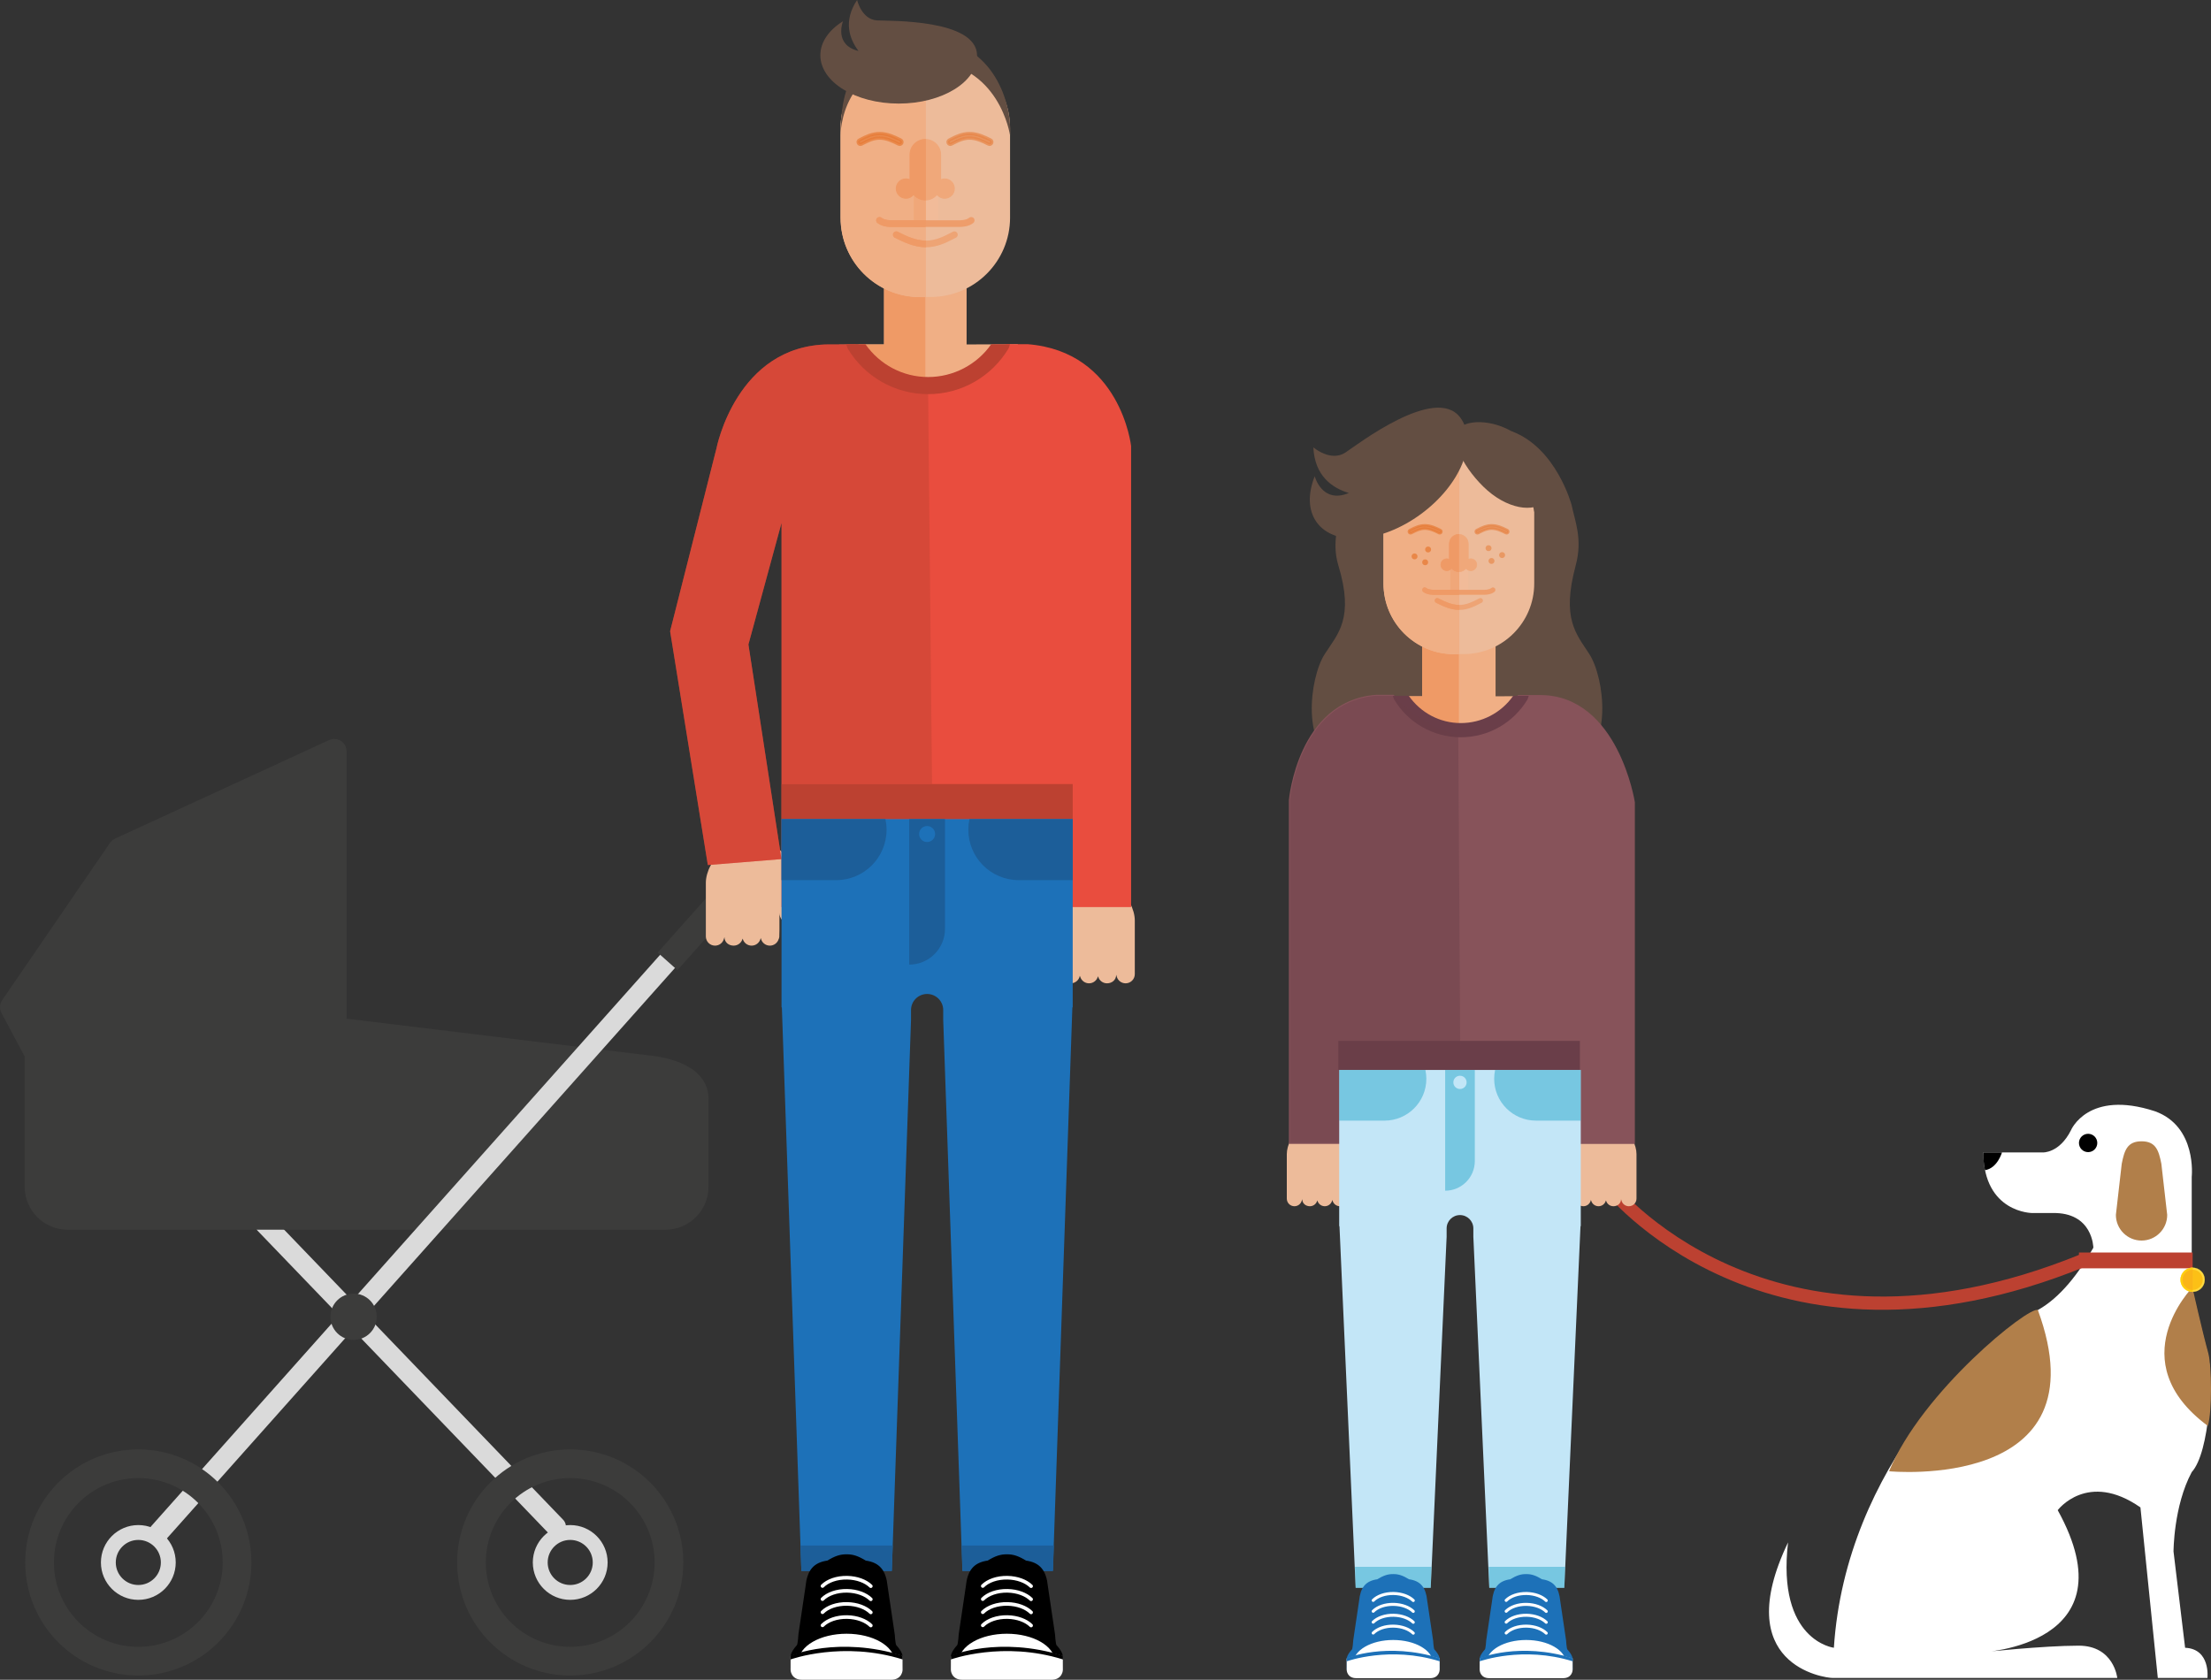 <?xml version="1.0" encoding="utf-8"?>
<!-- Generator: Adobe Illustrator 15.0.2, SVG Export Plug-In . SVG Version: 6.00 Build 0)  -->
<!DOCTYPE svg PUBLIC "-//W3C//DTD SVG 1.1//EN" "http://www.w3.org/Graphics/SVG/1.1/DTD/svg11.dtd">
<svg version="1.1" id="Lager_1" xmlns="http://www.w3.org/2000/svg" xmlns:xlink="http://www.w3.org/1999/xlink" x="0px" y="0px"
	 width="668.197px" height="507.761px" viewBox="0 0 668.197 507.761" enable-background="new 0 0 668.197 507.761"
	 xml:space="preserve">
<rect x="0" y="0" width="668.197" height="507.761" fill="#333333" stroke="none"/>
<g>
	<g>
		
			<line fill="none" stroke="#DADADA" stroke-width="6" stroke-linecap="round" stroke-linejoin="round" stroke-miterlimit="10" x1="168.031" y1="461.475" x2="80.014" y2="369.947"/>
		
			<path fill="#3C3C3B" stroke="#3C3C3B" stroke-width="7.448" stroke-linecap="round" stroke-linejoin="round" stroke-miterlimit="10" d="
			M210.407,332.076v26.61c0,5.142-4.168,9.311-9.311,9.311H20.482c-5.142,0-9.31-4.169-9.31-9.311V318.39l-7.448-13.947
			l32.585-47.558l64.705-29.786v84.118l94.962,11.543C195.977,322.76,210.407,323.823,210.407,332.076z"/>
		
			<line fill="none" stroke="#DADADA" stroke-width="6" stroke-linecap="round" stroke-linejoin="round" stroke-miterlimit="10" x1="48.014" y1="463.241" x2="231.347" y2="257.36"/>
		
			<circle fill="none" stroke="#3C3C3B" stroke-width="8.671" stroke-linecap="round" stroke-linejoin="round" stroke-miterlimit="10" cx="172.329" cy="472.3" r="29.84"/>
		
			<circle fill="none" stroke="#DADADA" stroke-width="4.493" stroke-linecap="round" stroke-linejoin="round" stroke-miterlimit="10" cx="172.329" cy="472.3" r="9.058"/>
		
			<circle fill="none" stroke="#3C3C3B" stroke-width="8.671" stroke-linecap="round" stroke-linejoin="round" stroke-miterlimit="10" cx="41.803" cy="472.3" r="29.84"/>
		
			<circle fill="none" stroke="#DADADA" stroke-width="4.493" stroke-linecap="round" stroke-linejoin="round" stroke-miterlimit="10" cx="41.803" cy="472.3" r="9.058"/>
		<path fill="#3C3C3B" d="M204.735,293.259l29.6-33.238c1.469-1.649,1.322-4.179-0.328-5.647c-1.648-1.469-4.177-1.322-5.646,0.327
			l-29.6,33.238L204.735,293.259z"/>
		<circle fill="#3C3C3B" cx="106.867" cy="398.023" r="7"/>
	</g>
	<g>
		<g>
			<path fill="#EDBB9A" d="M321.056,294.691"/>
			<path fill="#EDBB9A" d="M320.762,294.657c0.038,0.352,0.192,0.625,0.192,0.625c0.354,1.136,1.407,1.956,2.657,1.956
				c1.367,0,2.497-0.988,2.728-2.29c0.058,0.195,0.13,0.334,0.13,0.334c0.353,1.136,1.409,1.956,2.655,1.956
				c1.31,0,2.402-0.907,2.695-2.129c0.041,0.104,0.078,0.173,0.078,0.173c0.352,1.136,1.408,1.956,2.654,1.956
				c1.532,0,2.777-1.043,2.777-2.581l0.192,0.625c0.35,1.136,1.407,1.956,2.656,1.956c1.534,0,2.775-1.241,2.775-2.775v-6.131
				v-3.927v-6.188c0-3.185-2.136-7.764-4.854-8.235v-5.619h-15.464v3.093c-3.438,0.567-4.966,4.889-4.966,7.364l-0.016,5.783
				c0.073,0.913-0.415,2.104-1.187,3.269l-0.037-0.029l-0.064,0.083l0.044,0.035c-0.131,0.196-0.279,0.389-0.427,0.58l-0.036-0.029
				l-0.065,0.083l0.04,0.03c-0.43,0.553-0.909,1.078-1.413,1.551c-0.096,0.089-0.189,0.185-0.284,0.267
				c-0.252,0.223-0.508,0.434-0.765,0.619l-0.054,0.039l-0.487,0.377c-0.148,0.094-0.271,0.197-0.381,0.303
				c-0.038,0.036-0.068,0.079-0.103,0.12c-0.06,0.068-0.115,0.139-0.161,0.21c-0.028,0.048-0.054,0.095-0.076,0.143
				c-0.01,0.021-0.023,0.041-0.032,0.062c-0.014-0.021-0.032-0.042-0.033-0.059c-0.104,0.151-0.139,0.418-0.139,0.432
				c0,0.011,0.034,0.049,0.034,0.049c0.007,0.007,0.017,0.008,0.023,0.017c-0.072,0.578,0.143,1.174,0.395,1.621
				c1.146,2.053,3.987,1.454,3.987,1.454c2.21-0.516,3.521-2.376,3.521-2.376c0.491-0.571,0.756-1.313,0.756-2.126v1.361v3.711"/>
		</g>
		<g>
			<line fill="#FDEADF" x1="318.191" y1="286.192" x2="316.271" y2="284.666"/>
			<path fill="#FDEADF" d="M316.305,284.626l1.919,1.525c0.022,0.019,0.027,0.053,0.009,0.075s-0.052,0.026-0.072,0.007
				l-1.919-1.526L316.305,284.626z"/>
		</g>
		<g>
			<line fill="#FDEADF" x1="318.696" y1="285.558" x2="316.766" y2="284.021"/>
			<path fill="#FDEADF" d="M316.782,283.965l1.947,1.551c0.022,0.02,0.026,0.053,0.008,0.076c-0.018,0.022-0.051,0.026-0.073,0.007
				l-1.946-1.552L316.782,283.965z"/>
		</g>
		
			<path fill="#FDEADF" stroke="#FDEADF" stroke-width="0.105" stroke-linecap="round" stroke-linejoin="round" stroke-miterlimit="10" d="
			M315.245,285.928c-0.446,0.454-0.92,0.867-1.394,1.214l-0.056,0.04l-0.479,0.371c-0.538,0.339-0.784,0.758-0.856,1.189
			c0.757,0.764,1.968,0.746,2.733-0.009l1.297-1.283c0.073-0.07,0.073-0.187,0.001-0.261l-1.241-1.256"/>
		<g>
			<path fill="#FFFFFF" d="M312.677,288.514c0.611,0.618,1.913,0.885,2.534,0.271l0,0c-0.766,0.758-2.02,0.771-2.772,0.008
				c0,0-0.033-0.034-0.033-0.048c0-0.013,0.033-0.273,0.134-0.425C312.548,288.389,312.677,288.514,312.677,288.514z"/>
		</g>
	</g>
	<g>
		<g>
			<path fill="#EDBB9A" d="M235.214,283.299"/>
			<path fill="#EDBB9A" d="M235.508,283.265c-0.038,0.352-0.192,0.625-0.192,0.625c-0.354,1.136-1.407,1.956-2.657,1.956
				c-1.367,0-2.497-0.988-2.728-2.29c-0.058,0.195-0.13,0.334-0.13,0.334c-0.353,1.136-1.409,1.956-2.655,1.956
				c-1.31,0-2.402-0.907-2.695-2.129c-0.041,0.104-0.078,0.173-0.078,0.173c-0.352,1.136-1.408,1.956-2.654,1.956
				c-1.532,0-2.777-1.043-2.777-2.581l-0.192,0.625c-0.35,1.136-1.407,1.956-2.656,1.956c-1.534,0-2.775-1.241-2.775-2.775v-6.131
				v-3.927v-6.188c0-3.185,2.136-7.764,4.854-8.235v-5.619h15.464v3.093c3.438,0.567,4.966,4.889,4.966,7.364l0.235,5.772
				c-0.073,0.913,0.307,2.039,1.078,3.203l-0.074,0.047l0.064,0.083l0.067-0.041c0.131,0.196,0.279,0.389,0.427,0.58l-0.075,0.047
				l0.065,0.083l0.071-0.046c0.43,0.553,0.798,1.154,1.302,1.627c0.096,0.089,0.189,0.185,0.284,0.267
				c0.252,0.223,0.508,0.434,0.765,0.619l0.054,0.039l0.487,0.377c0.148,0.094,0.271,0.197,0.381,0.303
				c0.038,0.036,0.068,0.079,0.103,0.12c0.06,0.068,0.115,0.139,0.161,0.21c0.028,0.048,0.054,0.095,0.076,0.143
				c0.01,0.021,0.023,0.041,0.032,0.062c0.014-0.021,0.032-0.042,0.033-0.059c0.104,0.151,0.139,0.418,0.139,0.432
				c0,0.011-0.034,0.049-0.034,0.049c-0.007,0.007-0.017,0.008-0.023,0.017c0.072,0.578-0.143,1.174-0.395,1.621
				c-1.146,2.053-3.987,1.454-3.987,1.454c-2.21-0.516-3.521-2.376-3.521-2.376c-0.491-0.571-0.756-1.313-0.756-2.126v1.361v3.711"
				/>
		</g>
		<g>
			<line fill="#FDEADF" x1="238.478" y1="274.65" x2="240.398" y2="273.124"/>
			<path fill="#FDEADF" d="M240.364,273.084l-1.919,1.525c-0.022,0.019-0.027,0.053-0.009,0.075s0.052,0.026,0.072,0.007
				l1.919-1.526L240.364,273.084z"/>
		</g>
		<g>
			<line fill="#FDEADF" x1="237.973" y1="274.016" x2="239.903" y2="272.479"/>
			<path fill="#FDEADF" d="M239.887,272.423l-1.947,1.551c-0.022,0.02-0.026,0.053-0.008,0.076c0.018,0.022,0.051,0.026,0.073,0.007
				l1.946-1.552L239.887,272.423z"/>
		</g>
		
			<path fill="#FDEADF" stroke="#FDEADF" stroke-width="0.105" stroke-linecap="round" stroke-linejoin="round" stroke-miterlimit="10" d="
			M241.436,274.39c0.446,0.454,0.92,0.867,1.394,1.214l0.056,0.04l0.479,0.371c0.538,0.339,0.784,0.758,0.856,1.189
			c-0.757,0.764-1.968,0.746-2.733-0.009l-1.297-1.283c-0.073-0.07-0.073-0.187-0.001-0.261l1.241-1.256"/>
		<g>
			<path fill="#FFFFFF" d="M244.004,276.976c-0.611,0.618-1.913,0.885-2.534,0.271l0,0c0.766,0.758,2.02,0.771,2.772,0.008
				c0,0,0.033-0.034,0.033-0.048c0-0.013-0.033-0.273-0.134-0.425C244.133,276.851,244.004,276.976,244.004,276.976z"/>
		</g>
	</g>
	<path fill="#F0AF85" d="M307.645,104.065l-15.524,0.049V84.441h-24.955v19.672h-7.645c-15.885,27.557,23.043,26.508,23.043,42.27
		L307.645,104.065"/>
	<path fill="#EF9A66" d="M259.521,104.114h7.645V84.441h12.488v19.672v0.007v36.994c0,0-34.494-27.092-26.045-36.923
		C256.707,104.191,259.521,104.114,259.521,104.114z"/>
	<path fill="#EDBB9A" d="M305.257,65.768c0,13.256-10.747,24.003-24.004,24.003h-3.199c-13.258,0-24.004-10.747-24.004-24.003
		V38.765c0-13.256,10.746-24.003,24.004-24.003h3.199c13.257,0,24.004,10.747,24.004,24.003V65.768z"/>
	<path fill="#F0AF85" d="M279.806,89.818h-1.783c-13.258,0-24.004-10.747-24.004-24.003V38.812
		c0-13.256,10.746-24.003,24.004-24.003h1.783V89.818z"/>
	<rect x="276.146" y="57.375" opacity="0.4" fill="#F8BD98" width="7.363" height="9.208"/>
	<rect x="276.146" y="57.375" opacity="0.5" fill="#EF9A66" width="3.691" height="11.202"/>
	<path fill="#F0A87A" stroke="#F0A87A" stroke-width="0.302" stroke-miterlimit="10" d="M285.486,54.083
		c-0.438,0-0.85,0.103-1.223,0.276v-0.238v-5.623v-1.715c0-2.546-2.064-4.61-4.611-4.61c-2.546,0-4.61,2.064-4.61,4.61v1.715v5.623
		v1.715c0,2.546,2.064,4.61,4.611,4.61c1.422,0,2.677-0.657,3.522-1.669c0.535,0.695,1.366,1.151,2.311,1.151
		c1.614,0,2.923-1.308,2.923-2.923C288.409,55.391,287.101,54.083,285.486,54.083z"/>
	<path fill="#EF9A66" stroke="#EF9A66" stroke-width="0.302" stroke-miterlimit="10" d="M275.042,46.778v1.72v5.618v0.26
		c-0.382-0.183-0.804-0.293-1.255-0.293c-1.614,0-2.923,1.308-2.923,2.922c0,1.615,1.309,2.923,2.923,2.923
		c0.953,0,1.792-0.464,2.326-1.171c0.846,1.023,2.108,1.689,3.54,1.689v-6.415v-5.449v-6.415
		C277.106,42.168,275.042,44.232,275.042,46.778z"/>
	<g opacity="0.7">
		<path opacity="0.7" fill="#E56D21" stroke="#E56D21" stroke-miterlimit="10" d="M293.007,40.375c2.424,0,4.653,1.111,5.986,1.775
			c0.132,0.066,0.257,0.128,0.371,0.184c0.338,0.165,0.477,0.572,0.312,0.91c-0.165,0.337-0.571,0.478-0.908,0.313
			c-0.119-0.058-0.246-0.121-0.383-0.189c-1.225-0.61-3.275-1.632-5.379-1.632c-1.977,0-3.676,0.878-4.918,1.519
			c-0.214,0.111-0.414,0.214-0.596,0.303c-0.337,0.165-0.744,0.024-0.908-0.313c-0.166-0.338-0.025-0.745,0.312-0.91
			c0.173-0.084,0.363-0.183,0.568-0.288C288.753,41.38,290.699,40.375,293.007,40.375z"/>
	</g>
	<g opacity="0.8">
		<path opacity="0.7" fill="#E56D21" stroke="#E56D21" stroke-miterlimit="10" d="M265.841,40.375c2.424,0,4.653,1.111,5.986,1.775
			c0.132,0.066,0.257,0.128,0.371,0.184c0.338,0.165,0.477,0.572,0.312,0.91c-0.165,0.337-0.571,0.478-0.908,0.313
			c-0.119-0.058-0.246-0.121-0.383-0.189c-1.225-0.61-3.275-1.632-5.379-1.632c-1.977,0-3.676,0.878-4.918,1.519
			c-0.214,0.111-0.414,0.214-0.596,0.303c-0.337,0.165-0.744,0.024-0.908-0.313c-0.166-0.338-0.025-0.745,0.312-0.91
			c0.173-0.084,0.363-0.183,0.568-0.288C261.587,41.38,263.533,40.375,265.841,40.375z"/>
	</g>
	<path opacity="0.9" fill="#EF9A66" d="M289.916,68.609c-0.229,0-0.399-0.008-0.488-0.013h-19.546
		c-0.454,0.028-3.109,0.13-4.732-1.205c-0.43-0.353-0.491-0.988-0.138-1.417c0.353-0.43,0.987-0.491,1.417-0.138
		c0.902,0.743,2.766,0.79,3.348,0.749l0.072-0.002l19.684,0.002c0.625,0.042,2.449-0.01,3.348-0.749
		c0.43-0.353,1.064-0.292,1.418,0.138c0.352,0.429,0.291,1.064-0.139,1.417C292.851,68.467,290.872,68.609,289.916,68.609z"/>
	<path fill="#EF9A66" d="M279.654,68.596h-9.772c-0.454,0.028-3.109,0.13-4.732-1.205c-0.43-0.353-0.491-0.988-0.138-1.417
		c0.353-0.43,0.987-0.491,1.417-0.138c0.902,0.743,2.766,0.79,3.348,0.749l0.072-0.002l9.988,0.002"/>
	<path fill="#634E42" d="M279.943,11.754c-23.333,0-25.925,17.244-25.925,29.198c0,0-0.156-23.343,25.925-22.599
		c22.208,0.633,25.313,22.599,25.313,22.599C305.894,29.436,298.86,11.754,279.943,11.754z"/>
	<path fill="#634E42" d="M295.288,16.697c0.154,8.068-10.603,14.612-23.683,14.612c-13.079,0-23.682-6.542-23.682-14.612
		c0-4.004,2.61-7.633,6.838-10.272c0,0-2.855,7.167,4.689,8.979c-2.726-3.625-4.689-8.979-0.419-15.404c0,0,1.363,5.937,6.078,6.172
		C268.928,6.363,295.079,5.756,295.288,16.697z"/>
	<g>
		<path opacity="0.7" fill="#EF9A66" d="M279.837,74.752c-3.59,0-6.891-1.645-8.863-2.628c-0.197-0.099-0.381-0.189-0.551-0.272
			c-0.5-0.244-0.707-0.847-0.463-1.347s0.846-0.708,1.346-0.464c0.176,0.085,0.363,0.179,0.565,0.28
			c1.814,0.904,4.851,2.417,7.966,2.417c2.927,0,5.443-1.3,7.28-2.249c0.317-0.165,0.614-0.316,0.882-0.449
			c0.5-0.244,1.104-0.036,1.347,0.464c0.245,0.5,0.037,1.102-0.463,1.347c-0.257,0.125-0.538,0.27-0.841,0.427
			C286.134,73.264,283.253,74.752,279.837,74.752z"/>
		<path fill="#EF9A66" d="M279.837,74.752c-3.59,0-6.891-1.645-8.863-2.628c-0.197-0.099-0.381-0.189-0.551-0.272
			c-0.5-0.244-0.707-0.847-0.463-1.347s0.846-0.708,1.346-0.464c0.176,0.085,0.363,0.179,0.565,0.28
			c1.814,0.904,4.851,2.417,7.966,2.417"/>
	</g>
	<path fill="#E94D3E" d="M310.519,104.035c28.18,2.205,31.318,30.799,31.318,30.799v139.354H236.188V158.061l-10.003,36.75
		l9.984,64.875l-22.25,1.8l-11.4-70.675l14-55.25c0,0,6-31.181,33.901-31.453h8.083c0,0,11.12,14.701,21.984,13.786
		s23.698-13.859,23.698-13.859H310.519z"/>
	<path opacity="0.42" fill="#BC4131" d="M280.487,117.894c-10.864,0.915-21.984-13.786-21.984-13.786h-8.083
		c-27.901,0.272-33.901,31.453-33.901,31.453l-14,55.25l11.4,70.675l22.25-1.8l-9.984-64.875l10.003-36.75v78.943l45.49,0
		L280.487,117.894z"/>
	<path fill="#BC4131" d="M299.565,104.049c-4.332,6.186-11.451,9.92-19.08,9.92s-14.617-3.748-18.951-9.934c0,0-3.484,0-5.789,0
		c0.008,0.104,0.285,1.063,0.518,1.448c2.477,4.091,5.975,7.514,10.115,9.9c4.272,2.461,9.15,3.762,14.107,3.762
		c4.956,0,9.834-1.301,14.105-3.762c4.143-2.386,7.641-5.809,10.116-9.9c0.234-0.386,0.517-1.32,0.522-1.436
		C299.565,104.049,299.565,104.049,299.565,104.049z"/>
	<rect x="236.188" y="237.004" fill="#BC4131" width="87.999" height="10.578"/>
	<path fill="#1D71B8" d="M236.188,247.582v56.916h0.103l5.897,170.346h27.333l5.801-166.518v-3.002c0-2.688,2.178-4.867,4.865-4.867
		s4.867,2.18,4.867,4.867v3.021l5.801,166.498h27.332l5.898-170.346h0.102v-56.916H236.188z"/>
	<polygon fill="#1C5E99" points="242.188,474.844 269.521,474.844 269.787,467.184 241.922,467.184 	"/>
	<polygon fill="#1C5E99" points="290.896,474.844 318.229,474.844 318.495,467.184 290.63,467.184 	"/>
	<g>
		<defs>
			<path id="SVGID_1_" d="M236.188,247.582v56.916h0.103l3.897,170.346h31.333l3.801-166.518v-3.002
				c0-2.688,2.178-4.867,4.865-4.867s4.867,2.18,4.867,4.867v3.021l3.801,166.498h31.332l3.898-170.346h0.102v-56.916H236.188z"/>
		</defs>
		<clipPath id="SVGID_2_">
			<use xlink:href="#SVGID_1_"  overflow="visible"/>
		</clipPath>
		<path clip-path="url(#SVGID_2_)" fill="#1C5E99" d="M267.931,250.815c0,8.413-6.82,15.233-15.234,15.233h-36.617
			c-8.413,0-15.233-6.82-15.233-15.233l0,0c0-8.414,6.82-15.233,15.233-15.233h36.617
			C261.11,235.582,267.931,242.401,267.931,250.815L267.931,250.815z"/>
		<path clip-path="url(#SVGID_2_)" fill="#1C5E99" d="M359.729,250.815c0,8.413-6.82,15.233-15.234,15.233h-36.617
			c-8.413,0-15.233-6.82-15.233-15.233l0,0c0-8.414,6.82-15.233,15.233-15.233h36.617
			C352.909,235.582,359.729,242.401,359.729,250.815L359.729,250.815z"/>
	</g>
	<path fill="#1C5E99" d="M274.785,291.581L274.785,291.581c5.966,0,10.804-4.837,10.804-10.804v-33.195h-10.804V291.581z"/>
	<circle fill="#1D71B8" cx="280.188" cy="252.108" r="2.417"/>
	<g>
		<path stroke="#000000" stroke-width="1.097" stroke-miterlimit="10" d="M272.231,504.687l-0.01-3.701c0,0,0.332-1.041-1.861-3.44
			c-0.359-0.687-0.505-3.475-0.505-3.475l-2.146-14.464c-0.454-4.617-2.19-6.811-6.249-7.347c-2.345-1.437-3.818-1.895-5.611-1.873
			l0,0c0,0,0,0-0.001,0l0,0l0,0c-1.794-0.021-3.268,0.437-5.611,1.873c-4.06,0.536-5.795,2.729-6.25,7.347l-2.145,14.464
			c0,0-0.146,2.788-0.505,3.475c-2.193,2.399-1.861,3.44-1.861,3.44l-0.01,3.701"/>
		<polyline stroke="#000000" stroke-width="1.097" stroke-miterlimit="10" points="255.849,470.387 255.849,470.387 
			255.849,470.387 		"/>
		<path fill="#FFFFFF" stroke="#FFFFFF" stroke-width="1.097" stroke-miterlimit="10" d="M272.222,500.985l0.01,3.701
			c0,0,0.004,2.593-3.037,2.524H255.85h-0.001h-13.345c-3.041,0.068-3.037-2.524-3.037-2.524l0.01-3.701
			C239.477,500.985,253.747,495.602,272.222,500.985z"/>
		<path fill="#FFFFFF" stroke="#FFFFFF" stroke-width="0.956" stroke-miterlimit="10" d="M269.924,502.399
			c0-4.46-6.301-8.076-14.075-8.076s-14.075,3.616-14.075,8.076H269.924z"/>
		<path d="M272.805,501.613c-18.092-5.658-33.724-0.053-33.863,0v-1.155c0.144-0.055,14.458-6.013,33.863,0.036V501.613z"/>
		<path fill="none" stroke="#FFFFFF" stroke-width="1.097" stroke-linecap="round" stroke-miterlimit="10" d="M248.572,479.417
			c1.548-1.561,4.32-2.571,7.466-2.51c2.989,0.059,5.606,1.068,7.134,2.558"/>
		<path fill="none" stroke="#FFFFFF" stroke-width="1.097" stroke-linecap="round" stroke-miterlimit="10" d="M248.572,483.381
			c1.548-1.56,4.32-2.569,7.466-2.509c2.989,0.058,5.606,1.068,7.134,2.558"/>
		<path fill="none" stroke="#FFFFFF" stroke-width="1.097" stroke-linecap="round" stroke-miterlimit="10" d="M248.572,487.347
			c1.548-1.561,4.32-2.57,7.466-2.51c2.989,0.058,5.606,1.068,7.134,2.558"/>
		<path fill="none" stroke="#FFFFFF" stroke-width="1.097" stroke-linecap="round" stroke-miterlimit="10" d="M248.572,491.311
			c1.548-1.561,4.32-2.569,7.466-2.51c2.989,0.059,5.606,1.068,7.134,2.559"/>
	</g>
	<g>
		<path stroke="#000000" stroke-width="1.097" stroke-miterlimit="10" d="M320.671,504.687l-0.01-3.701c0,0,0.332-1.041-1.861-3.44
			c-0.359-0.687-0.505-3.475-0.505-3.475l-2.146-14.464c-0.454-4.617-2.19-6.811-6.249-7.347c-2.345-1.437-3.818-1.895-5.611-1.873
			l0,0c0,0,0,0-0.001,0l0,0l0,0c-1.794-0.021-3.268,0.437-5.611,1.873c-4.06,0.536-5.795,2.729-6.25,7.347l-2.145,14.464
			c0,0-0.146,2.788-0.505,3.475c-2.193,2.399-1.861,3.44-1.861,3.44l-0.01,3.701"/>
		<polyline stroke="#000000" stroke-width="1.097" stroke-miterlimit="10" points="304.288,470.387 304.288,470.387 
			304.288,470.387 		"/>
		<path fill="#FFFFFF" stroke="#FFFFFF" stroke-width="1.097" stroke-miterlimit="10" d="M320.661,500.985l0.01,3.701
			c0,0,0.004,2.593-3.037,2.524h-13.345h-0.001h-13.345c-3.041,0.068-3.037-2.524-3.037-2.524l0.01-3.701
			C287.916,500.985,302.187,495.602,320.661,500.985z"/>
		<path fill="#FFFFFF" stroke="#FFFFFF" stroke-width="0.956" stroke-miterlimit="10" d="M318.363,502.399
			c0-4.46-6.301-8.076-14.075-8.076s-14.075,3.616-14.075,8.076H318.363z"/>
		<path d="M321.244,501.613c-18.092-5.658-33.724-0.053-33.863,0v-1.155c0.144-0.055,14.458-6.013,33.863,0.036V501.613z"/>
		<path fill="none" stroke="#FFFFFF" stroke-width="1.097" stroke-linecap="round" stroke-miterlimit="10" d="M297.012,479.417
			c1.548-1.561,4.32-2.571,7.466-2.51c2.989,0.059,5.606,1.068,7.134,2.558"/>
		<path fill="none" stroke="#FFFFFF" stroke-width="1.097" stroke-linecap="round" stroke-miterlimit="10" d="M297.012,483.381
			c1.548-1.56,4.32-2.569,7.466-2.509c2.989,0.058,5.606,1.068,7.134,2.558"/>
		<path fill="none" stroke="#FFFFFF" stroke-width="1.097" stroke-linecap="round" stroke-miterlimit="10" d="M297.012,487.347
			c1.548-1.561,4.32-2.57,7.466-2.51c2.989,0.058,5.606,1.068,7.134,2.558"/>
		<path fill="none" stroke="#FFFFFF" stroke-width="1.097" stroke-linecap="round" stroke-miterlimit="10" d="M297.012,491.311
			c1.548-1.561,4.32-2.569,7.466-2.51c2.989,0.059,5.606,1.068,7.134,2.559"/>
	</g>
	<path fill="#FFFFFF" d="M553.873,507.212h86c0,0-0.999-9.76-11.667-9.76c-10.666,0-29.333,2.002-29.333,2.002
		s45.667-1.923,23-42.962c0,0,9-12,25-0.834l5.25,51.554h15c0,0,1-8.782-6.75-9.126c-3.5-29.094-3.5-29.094-3.5-29.094
		s0-13.75,5.5-24c5.5-6,6.584-29.5,4.792-36s-4.792-19.813-4.792-19.813v-33.437c0,0,1.667-15.249-11.122-19.834
		c-20.25-6.625-25.378,5.751-25.378,5.751c-3.5,6.958-8.5,6.7-8.5,6.7s-16.5,0-18,0c0.167,18.317,14.812,18.317,14.812,18.317h6.021
		c12.333-0.316,12.437,10.484,12.437,10.484c-4.395,7.728-10.02,15.081-16.77,18.831c-17.206,9.559-58.065,47.094-61.647,102.094
		c0,0-17.309-2.061-13.853-31.844C522.623,503.331,551.373,507.212,553.873,507.212z"/>
	<circle cx="631.062" cy="345.494" r="2.77"/>
	<path d="M599.903,353.711c0,0-0.608-2.609-0.53-5.352c1.5,0,5.656,0,5.656,0S603.654,353.148,599.903,353.711z"/>
	<path fill="#B17F4A" d="M639.452,367.239c0,4.282,3.473,7.754,7.754,7.754l0,0c4.282,0,7.754-3.472,7.754-7.754l-1.765-15.443
		c-0.804-4.103-1.707-6.803-5.989-6.803l0,0c-4.281,0-5.185,2.7-5.988,6.803L639.452,367.239z"/>
	<path fill="#B17F4A" d="M615.873,395.992c-2.75-1.25-35,24.593-44.97,48.741C570.903,444.733,636.088,451.063,615.873,395.992z"/>
	<path fill="#B17F4A" d="M667.239,431.017c1.334-4.274,1.178-18.212,0.126-22.024c-1.792-6.5-4.792-19.813-4.792-19.813
		S640.739,411.374,667.239,431.017z"/>
	<rect x="628.291" y="378.609" fill="#BC4131" width="34.359" height="4.781"/>
	<g>
		<circle fill="#FFDA3F" stroke="#FFDA3F" stroke-width="0.059" stroke-miterlimit="10" cx="662.65" cy="386.846" r="3.647"/>
		<path fill="#FFCE0E" stroke="#FFCE0E" stroke-width="0.059" stroke-miterlimit="10" d="M662.65,390.493
			c-2.015,0-3.647-1.633-3.647-3.647s1.633-3.647,3.647-3.647V390.493z"/>
		<g>
			<circle fill="#FCC016" stroke="#FCC016" stroke-width="0.049" stroke-miterlimit="10" cx="662.65" cy="386.865" r="3.032"/>
			<path fill="#FAB519" stroke="#FAB519" stroke-width="0.049" stroke-miterlimit="10" d="M662.65,389.896
				c-1.675,0-3.032-1.356-3.032-3.031c0-1.676,1.357-3.032,3.032-3.032V389.896z"/>
		</g>
	</g>
	<path fill="none" stroke="#BC4131" stroke-width="4" stroke-miterlimit="10" d="M485.65,358.083c0,0,48.016,61.997,143.875,22.917"
		/>
	<g>
		<g>
			<path fill="#EDBB9A" d="M407.054,362.506"/>
			<path fill="#EDBB9A" d="M407.298,362.478c-0.031,0.292-0.16,0.519-0.16,0.519c-0.293,0.942-1.166,1.623-2.203,1.623
				c-1.135,0-2.072-0.82-2.264-1.9c-0.047,0.162-0.107,0.277-0.107,0.277c-0.293,0.942-1.17,1.623-2.203,1.623
				c-1.086,0-1.992-0.753-2.236-1.767c-0.033,0.087-0.064,0.144-0.064,0.144c-0.291,0.942-1.168,1.623-2.203,1.623
				c-1.27,0-2.303-0.865-2.303-2.142l-0.16,0.519c-0.289,0.942-1.168,1.623-2.203,1.623c-1.273,0-2.303-1.029-2.303-2.303v-5.086
				v-3.258v-5.134c0-2.642,1.771-6.441,4.025-6.832v-4.662h12.83v2.565c2.854,0.471,4.121,4.056,4.121,6.11l0.012,4.798
				c-0.061,0.758,0.344,1.746,0.984,2.712l0.031-0.024l0.053,0.068l-0.035,0.029c0.107,0.163,0.23,0.322,0.354,0.481l0.029-0.024
				l0.055,0.069l-0.033,0.024c0.357,0.459,0.754,0.895,1.172,1.287c0.08,0.073,0.158,0.153,0.236,0.221
				c0.209,0.185,0.422,0.36,0.635,0.514l0.045,0.032l0.404,0.313c0.123,0.077,0.225,0.163,0.314,0.251
				c0.033,0.03,0.057,0.065,0.086,0.1c0.049,0.057,0.096,0.115,0.133,0.174c0.023,0.04,0.045,0.079,0.064,0.118
				c0.008,0.018,0.02,0.034,0.025,0.052c0.012-0.018,0.027-0.035,0.029-0.049c0.086,0.126,0.115,0.347,0.115,0.358
				c0,0.009-0.029,0.04-0.029,0.04c-0.006,0.006-0.014,0.007-0.02,0.014c0.061,0.479-0.119,0.974-0.328,1.345
				c-0.951,1.703-3.307,1.207-3.307,1.207c-1.834-0.428-2.922-1.972-2.922-1.972c-0.406-0.474-0.627-1.09-0.627-1.764v1.13v3.078"/>
		</g>
		<g>
			<line fill="#FDEADF" x1="409.431" y1="355.455" x2="411.024" y2="354.188"/>
			<path fill="#FDEADF" d="M410.995,354.155l-1.592,1.266c-0.018,0.016-0.021,0.044-0.006,0.062
				c0.014,0.019,0.043,0.021,0.059,0.006l1.592-1.267L410.995,354.155z"/>
		</g>
		<g>
			<line fill="#FDEADF" x1="409.013" y1="354.929" x2="410.614" y2="353.653"/>
			<path fill="#FDEADF" d="M410.601,353.606l-1.617,1.287c-0.018,0.017-0.021,0.044-0.006,0.063
				c0.016,0.019,0.043,0.021,0.061,0.005l1.615-1.287L410.601,353.606z"/>
		</g>
		
			<path fill="#FDEADF" stroke="#FDEADF" stroke-width="0.087" stroke-linecap="round" stroke-linejoin="round" stroke-miterlimit="10" d="
			M411.876,355.235c0.369,0.377,0.762,0.72,1.156,1.007l0.045,0.033l0.396,0.309c0.447,0.28,0.652,0.628,0.711,0.986
			c-0.627,0.634-1.633,0.619-2.268-0.007l-1.076-1.065c-0.061-0.058-0.061-0.154,0-0.216l1.029-1.042"/>
		<g>
			<path fill="#FFFFFF" d="M414.007,357.381c-0.508,0.513-1.588,0.734-2.104,0.226l0,0c0.635,0.628,1.676,0.64,2.301,0.006
				c0,0,0.027-0.028,0.027-0.039s-0.027-0.228-0.111-0.353C414.112,357.277,414.007,357.381,414.007,357.381z"/>
		</g>
	</g>
	<g>
		<g>
			<path fill="#EDBB9A" d="M476.405,362.506"/>
			<path fill="#EDBB9A" d="M476.161,362.478c0.031,0.292,0.16,0.519,0.16,0.519c0.293,0.942,1.168,1.623,2.205,1.623
				c1.135,0,2.07-0.82,2.262-1.9c0.049,0.162,0.109,0.277,0.109,0.277c0.291,0.942,1.168,1.623,2.201,1.623
				c1.088,0,1.994-0.753,2.236-1.767c0.035,0.087,0.066,0.144,0.066,0.144c0.291,0.942,1.168,1.623,2.201,1.623
				c1.271,0,2.305-0.865,2.305-2.142l0.16,0.519c0.289,0.942,1.166,1.623,2.203,1.623c1.273,0,2.303-1.029,2.303-2.303v-5.086
				v-3.258v-5.134c0-2.642-1.771-6.441-4.027-6.832v-4.662h-12.83v2.565c-2.852,0.471-4.119,4.056-4.119,6.11l-0.014,4.798
				c0.061,0.758-0.344,1.746-0.984,2.712l-0.029-0.024l-0.055,0.068l0.037,0.029c-0.109,0.163-0.232,0.322-0.354,0.481l-0.031-0.024
				l-0.055,0.069l0.033,0.024c-0.355,0.459-0.754,0.895-1.172,1.287c-0.078,0.073-0.156,0.153-0.236,0.221
				c-0.209,0.185-0.42,0.36-0.633,0.514l-0.045,0.032l-0.404,0.313c-0.123,0.077-0.225,0.163-0.316,0.251
				c-0.031,0.03-0.057,0.065-0.084,0.1c-0.051,0.057-0.096,0.115-0.135,0.174c-0.023,0.04-0.045,0.079-0.062,0.118
				c-0.008,0.018-0.02,0.034-0.027,0.052c-0.012-0.018-0.027-0.035-0.027-0.049c-0.086,0.126-0.115,0.347-0.115,0.358
				c0,0.009,0.029,0.04,0.029,0.04c0.004,0.006,0.014,0.007,0.018,0.014c-0.059,0.479,0.119,0.974,0.328,1.345
				c0.951,1.703,3.309,1.207,3.309,1.207c1.834-0.428,2.92-1.972,2.92-1.972c0.408-0.474,0.627-1.09,0.627-1.764v1.13v3.078"/>
		</g>
		<g>
			<line fill="#FDEADF" x1="474.028" y1="355.455" x2="472.437" y2="354.188"/>
			<path fill="#FDEADF" d="M472.464,354.155l1.592,1.266c0.02,0.016,0.023,0.044,0.008,0.062s-0.043,0.021-0.061,0.006l-1.592-1.267
				L472.464,354.155z"/>
		</g>
		<g>
			<line fill="#FDEADF" x1="474.448" y1="354.929" x2="472.847" y2="353.653"/>
			<path fill="#FDEADF" d="M472.86,353.606l1.615,1.287c0.02,0.017,0.021,0.044,0.006,0.063c-0.014,0.019-0.041,0.021-0.061,0.005
				l-1.613-1.287L472.86,353.606z"/>
		</g>
		
			<path fill="#FDEADF" stroke="#FDEADF" stroke-width="0.087" stroke-linecap="round" stroke-linejoin="round" stroke-miterlimit="10" d="
			M471.585,355.235c-0.371,0.377-0.764,0.72-1.156,1.007l-0.047,0.033l-0.396,0.309c-0.445,0.28-0.65,0.628-0.711,0.986
			c0.629,0.634,1.633,0.619,2.268-0.007l1.076-1.065c0.061-0.058,0.061-0.154,0.002-0.216l-1.031-1.042"/>
		<g>
			<path fill="#FFFFFF" d="M469.454,357.381c0.508,0.513,1.588,0.734,2.102,0.226l0,0c-0.635,0.628-1.674,0.64-2.299,0.006
				c0,0-0.027-0.028-0.027-0.039s0.027-0.228,0.109-0.353C469.347,357.277,469.454,357.381,469.454,357.381z"/>
		</g>
	</g>
	<path fill="#634E42" d="M441.452,153.173v77.387c0,0,26.697,2.756,34.541,0c11.496-4.04,8.996-25.583,4.33-32.843
		c-3.941-6.131-8.488-10.593-4.105-26.862c2.135-7.92-0.279-13.452-1.258-18.222c0,0-4.607-17.323-18.156-22.281"/>
	<path fill="#634E42" d="M405.714,152.633c-0.977,4.77-3.387,11.208-1.258,18.222c4.896,16.122-0.162,20.731-4.104,26.862
		c-4.668,7.26-7.166,28.803,4.33,32.843c7.844,2.756,34.541,0,34.541,0v-77.387"/>
	<path fill="#F0AF85" d="M465.79,210.43l-13.807,0.043v-17.495H429.79v17.495h-6.797c-14.127,24.506,20.492,23.574,20.492,37.59
		L465.79,210.43"/>
	<path fill="#EF9A66" d="M422.993,210.473h6.797v-17.495h11.107v17.495v0.006v32.899c0,0-30.676-24.092-23.162-32.835
		C420.491,210.542,422.993,210.473,422.993,210.473z"/>
	<path fill="#EDBB9A" d="M463.667,176.373c0,11.789-9.559,21.346-21.348,21.346h-2.846c-11.789,0-21.346-9.557-21.346-21.346
		v-24.014c0-11.789,9.557-21.346,21.346-21.346h2.846c11.789,0,21.348,9.558,21.348,21.346V176.373z"/>
	<path fill="#F0AF85" d="M441.032,197.76h-1.586c-11.789,0-21.346-9.557-21.346-21.346V152.4c0-11.789,9.557-21.346,21.346-21.346
		h1.586V197.76z"/>
	<rect x="438.272" y="171.436" opacity="0.4" fill="#F8BD98" width="5.477" height="6.85"/>
	<rect x="438.272" y="171.436" opacity="0.5" fill="#EF9A66" width="2.746" height="8.333"/>
	<path fill="#F0A87A" stroke="#F0A87A" stroke-width="0.187" stroke-miterlimit="10" d="M444.489,168.899
		c-0.271,0-0.525,0.064-0.756,0.171v-0.147v-3.479v-1.062c0-1.576-1.277-2.853-2.855-2.853c-1.574,0-2.854,1.277-2.854,2.853v1.062
		v3.479v1.062c0,1.576,1.279,2.853,2.855,2.853c0.881,0,1.656-0.406,2.18-1.033c0.332,0.43,0.846,0.712,1.43,0.712
		c1,0,1.809-0.81,1.809-1.809C446.298,169.708,445.489,168.899,444.489,168.899z"/>
	<path fill="#EF9A66" stroke="#EF9A66" stroke-width="0.187" stroke-miterlimit="10" d="M438.024,164.378v1.065v3.477v0.161
		c-0.234-0.113-0.496-0.182-0.775-0.182c-1,0-1.809,0.81-1.809,1.809c0,1,0.809,1.809,1.809,1.809c0.59,0,1.109-0.287,1.439-0.725
		c0.523,0.633,1.305,1.045,2.191,1.045v-3.97v-3.372v-3.97C439.304,161.525,438.024,162.803,438.024,164.378z"/>
	<g opacity="0.7">
		<path opacity="0.7" fill="#E56D21" stroke="#E56D21" stroke-width="0.744" stroke-miterlimit="10" d="M450.815,158.791
			c1.803,0,3.461,0.827,4.451,1.32c0.098,0.049,0.191,0.095,0.277,0.136c0.252,0.123,0.354,0.426,0.232,0.677
			c-0.123,0.251-0.426,0.355-0.676,0.233c-0.09-0.043-0.184-0.09-0.285-0.141c-0.91-0.454-2.436-1.214-4-1.214
			c-1.471,0-2.734,0.652-3.66,1.129c-0.158,0.083-0.307,0.159-0.441,0.226c-0.252,0.122-0.555,0.018-0.676-0.233
			c-0.123-0.251-0.02-0.554,0.232-0.677c0.129-0.062,0.27-0.135,0.422-0.214C447.651,159.538,449.099,158.791,450.815,158.791z"/>
	</g>
	<g opacity="0.8">
		<path opacity="0.7" fill="#E56D21" stroke="#E56D21" stroke-width="0.744" stroke-miterlimit="10" d="M430.606,158.791
			c1.805,0,3.463,0.827,4.453,1.32c0.098,0.049,0.191,0.095,0.277,0.136c0.25,0.123,0.354,0.426,0.232,0.677
			c-0.123,0.251-0.426,0.355-0.678,0.233c-0.088-0.043-0.182-0.09-0.283-0.141c-0.91-0.454-2.438-1.214-4.002-1.214
			c-1.469,0-2.732,0.652-3.658,1.129c-0.158,0.083-0.307,0.159-0.441,0.226c-0.252,0.122-0.555,0.018-0.676-0.233
			c-0.123-0.251-0.02-0.554,0.23-0.677c0.131-0.062,0.271-0.135,0.424-0.214C427.442,159.538,428.892,158.791,430.606,158.791z"/>
	</g>
	<path opacity="0.9" fill="#EF9A66" d="M448.517,179.792c-0.172,0-0.299-0.006-0.363-0.01h-14.541
		c-0.336,0.021-2.312,0.097-3.52-0.896c-0.32-0.262-0.365-0.734-0.102-1.054c0.262-0.32,0.734-0.366,1.053-0.103
		c0.672,0.552,2.057,0.587,2.49,0.558l0.055-0.002l14.643,0.002c0.465,0.03,1.82-0.008,2.488-0.558
		c0.32-0.262,0.793-0.217,1.055,0.103c0.262,0.319,0.217,0.792-0.102,1.054C450.698,179.687,449.226,179.792,448.517,179.792z"/>
	<path fill="#EF9A66" d="M440.882,179.782h-7.27c-0.336,0.021-2.312,0.097-3.52-0.896c-0.32-0.262-0.365-0.734-0.102-1.054
		c0.262-0.32,0.734-0.366,1.053-0.103c0.672,0.552,2.057,0.587,2.49,0.558l0.055-0.002l7.43,0.002"/>
	<path fill="#634E42" d="M441.155,128.738c-20.75,0-23.055,15.335-23.055,25.966c0,0-0.139-20.759,23.055-20.098
		c19.748,0.563,22.512,20.098,22.512,20.098C472.435,141.722,457.978,128.738,441.155,128.738z"/>
	<g>
		<path opacity="0.7" fill="#EF9A66" d="M441.019,184.362c-2.67,0-5.127-1.224-6.594-1.955c-0.146-0.073-0.283-0.141-0.41-0.203
			c-0.371-0.182-0.525-0.629-0.344-1.001c0.182-0.372,0.629-0.526,1.002-0.345c0.129,0.063,0.27,0.133,0.42,0.208
			c1.35,0.673,3.607,1.798,5.926,1.798c2.176,0,4.049-0.967,5.416-1.673c0.234-0.122,0.457-0.235,0.654-0.333
			c0.373-0.181,0.822-0.026,1.002,0.345c0.182,0.372,0.027,0.82-0.344,1.001c-0.191,0.093-0.4,0.201-0.625,0.317
			C445.702,183.255,443.56,184.362,441.019,184.362z"/>
		<path fill="#EF9A66" d="M441.019,184.362c-2.67,0-5.127-1.224-6.594-1.955c-0.146-0.073-0.283-0.141-0.41-0.203
			c-0.371-0.182-0.525-0.629-0.344-1.001c0.182-0.372,0.629-0.526,1.002-0.345c0.129,0.063,0.27,0.133,0.42,0.208
			c1.35,0.673,3.607,1.798,5.926,1.798"/>
	</g>
	<circle opacity="0.6" fill="#E56D21" cx="431.595" cy="166.1" r="0.889"/>
	<circle opacity="0.6" fill="#E56D21" cx="430.706" cy="169.967" r="0.889"/>
	<circle opacity="0.6" fill="#E56D21" cx="427.499" cy="168.19" r="0.889"/>
	<circle opacity="0.45" fill="#E56D21" cx="449.86" cy="165.699" r="0.889"/>
	<circle opacity="0.45" fill="#E56D21" cx="450.749" cy="169.566" r="0.889"/>
	<circle opacity="0.45" fill="#E56D21" cx="453.956" cy="167.79" r="0.889"/>
	<path fill="#634E42" d="M441.772,128.829c-4.25,2.917-0.188,11.659,6.477,18.234c6.992,6.901,15.447,8.128,18.871,4.272
		c3.424-3.855,0.525-12.019-6.475-18.234C453.646,126.886,444.854,126.711,441.772,128.829z"/>
	<path fill="#634E42" d="M441.257,126.146c5.555,7.27,0.117,20.47-11.836,29.25c-11.951,8.779-26.031,9.917-31.449,2.542
		c-2.688-3.659-2.736-8.727-0.645-13.977c0,0,2.199,8.466,10.312,5.058c-4.924-1.483-10.312-5.058-10.725-13.795
		c0,0,5.232,4.51,9.699,1.561C410.231,134.396,433.722,116.288,441.257,126.146z"/>
	<path fill="#87535A" stroke="#87535A" stroke-width="0.584" stroke-miterlimit="10" d="M477.466,255.15v90.345h-87.652V241.881
		c0,0,2.604-29.724,25.982-31.553h5.254c0,0,10.648,10.74,19.662,11.499s18.238-11.438,18.238-11.438h6.707
		c23.148,0.226,28.127,32.094,28.127,32.094v103.012h-16.318V255.15z"/>
	<path fill="#6A3E49" d="M457.306,210.34c-3.594,5.132-9.5,8.23-15.83,8.23c-6.328,0-12.127-3.109-15.723-8.242c0,0-2.891,0-4.803,0
		c0.006,0.086,0.236,0.882,0.43,1.201c2.055,3.394,4.957,6.234,8.393,8.213c3.543,2.042,7.592,3.121,11.703,3.121
		s8.158-1.079,11.703-3.121c3.438-1.979,6.338-4.819,8.393-8.213c0.195-0.32,0.428-1.095,0.434-1.191
		C457.306,210.34,457.306,210.34,457.306,210.34z"/>
	<rect x="404.456" y="314.646" fill="#6A3E49" width="73.01" height="8.776"/>
	<path opacity="0.42" fill="#6A3E49" d="M441.478,345.495h-51.664V241.881c0,0,2.604-29.724,25.982-31.553h5.254
		c0,0,10.648,10.74,19.662,11.499L441.478,345.495z"/>
	<path fill="#C3E6F7" d="M404.724,323.422v47.221h0.086l4.893,109.326h22.678l4.812-106.15v-2.49c0-2.23,1.807-4.038,4.035-4.038
		c2.23,0,4.039,1.808,4.039,4.038v2.506l4.812,106.135h22.676l4.893-109.326h0.086v-47.221H404.724z"/>
	<polygon opacity="0.4" fill="#059AC1" points="409.702,479.969 432.38,479.969 432.601,473.614 409.481,473.614 	"/>
	<polygon opacity="0.4" fill="#059AC1" points="450.112,479.969 472.79,479.969 473.011,473.614 449.892,473.614 	"/>
	<g>
		<defs>
			<path id="SVGID_3_" d="M404.724,323.422v47.221h0.086l3.232,109.326h25.996l3.154-106.15v-2.49c0-2.23,1.807-4.038,4.035-4.038
				c2.23,0,4.039,1.808,4.039,4.038v2.506l3.152,106.135h25.994l3.234-109.326h0.086v-47.221H404.724z"/>
		</defs>
		<clipPath id="SVGID_4_">
			<use xlink:href="#SVGID_3_"  overflow="visible"/>
		</clipPath>
		<path opacity="0.4" clip-path="url(#SVGID_4_)" fill="#059AC1" d="M431.06,326.104c0,6.979-5.658,12.639-12.639,12.639h-30.379
			c-6.98,0-12.639-5.659-12.639-12.639l0,0c0-6.98,5.658-12.639,12.639-12.639h30.379
			C425.401,313.466,431.06,319.124,431.06,326.104L431.06,326.104z"/>
		<path opacity="0.4" clip-path="url(#SVGID_4_)" fill="#059AC1" d="M507.22,326.104c0,6.979-5.658,12.639-12.639,12.639h-30.379
			c-6.98,0-12.639-5.659-12.639-12.639l0,0c0-6.98,5.658-12.639,12.639-12.639h30.379
			C501.562,313.466,507.22,319.124,507.22,326.104L507.22,326.104z"/>
	</g>
	<path opacity="0.4" fill="#059AC1" d="M436.747,359.926L436.747,359.926c4.949,0,8.963-4.013,8.963-8.964v-27.54h-8.963V359.926z"
		/>
	<circle fill="#C3E6F7" cx="441.229" cy="327.178" r="2.005"/>
	<g>
		<path fill="#1D71B8" stroke="#1D71B8" stroke-width="0.91" stroke-miterlimit="10" d="M434.628,504.729l-0.008-3.071
			c0,0,0.275-0.863-1.545-2.854c-0.297-0.569-0.418-2.883-0.418-2.883l-1.781-11.999c-0.375-3.831-1.816-5.65-5.184-6.096
			c-1.945-1.191-3.168-1.571-4.656-1.554l0,0l0,0l0,0l0,0c-1.488-0.018-2.711,0.362-4.656,1.554
			c-3.367,0.445-4.807,2.265-5.184,6.096l-1.779,11.999c0,0-0.123,2.313-0.42,2.883c-1.82,1.991-1.545,2.854-1.545,2.854
			l-0.008,3.071"/>
		<polyline stroke="#000000" stroke-width="0.91" stroke-miterlimit="10" points="421.036,476.271 421.036,476.271 421.036,476.271 
					"/>
		<path fill="#FFFFFF" stroke="#FFFFFF" stroke-width="0.91" stroke-miterlimit="10" d="M434.62,501.657l0.008,3.071
			c0,0,0.004,2.15-2.52,2.094h-11.072l0,0h-11.072c-2.521,0.057-2.52-2.094-2.52-2.094l0.008-3.071
			C407.452,501.657,419.292,497.19,434.62,501.657z"/>
		<path fill="#FFFFFF" stroke="#FFFFFF" stroke-width="0.793" stroke-miterlimit="10" d="M432.714,502.831
			c0-3.7-5.229-6.701-11.678-6.701s-11.678,3.001-11.678,6.701H432.714z"/>
		<path fill="#1D71B8" d="M435.104,502.179c-15.01-4.694-27.98-0.044-28.096,0v-0.959c0.119-0.045,11.996-4.988,28.096,0.03V502.179
			z"/>
		<path fill="none" stroke="#FFFFFF" stroke-width="0.91" stroke-linecap="round" stroke-miterlimit="10" d="M414.999,483.764
			c1.285-1.295,3.584-2.134,6.193-2.083c2.48,0.049,4.652,0.887,5.92,2.122"/>
		<path fill="none" stroke="#FFFFFF" stroke-width="0.91" stroke-linecap="round" stroke-miterlimit="10" d="M414.999,487.052
			c1.285-1.294,3.584-2.132,6.193-2.081c2.48,0.048,4.652,0.886,5.92,2.122"/>
		<path fill="none" stroke="#FFFFFF" stroke-width="0.91" stroke-linecap="round" stroke-miterlimit="10" d="M414.999,490.342
			c1.285-1.294,3.584-2.132,6.193-2.082c2.48,0.048,4.652,0.887,5.92,2.122"/>
		<path fill="none" stroke="#FFFFFF" stroke-width="0.91" stroke-linecap="round" stroke-miterlimit="10" d="M414.999,493.631
			c1.285-1.295,3.584-2.132,6.193-2.082c2.48,0.049,4.652,0.886,5.92,2.122"/>
	</g>
	<g>
		<path fill="#1D71B8" stroke="#1D71B8" stroke-width="0.91" stroke-miterlimit="10" d="M474.815,504.729l-0.008-3.071
			c0,0,0.275-0.863-1.545-2.854c-0.297-0.569-0.418-2.883-0.418-2.883l-1.779-11.999c-0.377-3.831-1.818-5.65-5.186-6.096
			c-1.945-1.191-3.168-1.571-4.656-1.554l0,0l0,0l0,0l0,0c-1.488-0.018-2.711,0.362-4.656,1.554
			c-3.367,0.445-4.807,2.265-5.184,6.096l-1.779,11.999c0,0-0.123,2.313-0.42,2.883c-1.818,1.991-1.543,2.854-1.543,2.854
			l-0.01,3.071"/>
		<polyline stroke="#000000" stroke-width="0.91" stroke-miterlimit="10" points="461.224,476.271 461.224,476.271 461.224,476.271 
					"/>
		<path fill="#FFFFFF" stroke="#FFFFFF" stroke-width="0.91" stroke-miterlimit="10" d="M474.808,501.657l0.008,3.071
			c0,0,0.004,2.15-2.52,2.094h-11.072l0,0h-11.072c-2.521,0.057-2.52-2.094-2.52-2.094l0.01-3.071
			C447.642,501.657,459.479,497.19,474.808,501.657z"/>
		<path fill="#FFFFFF" stroke="#FFFFFF" stroke-width="0.793" stroke-miterlimit="10" d="M472.901,502.831
			c0-3.7-5.229-6.701-11.678-6.701s-11.678,3.001-11.678,6.701H472.901z"/>
		<path fill="#1D71B8" d="M475.292,502.179c-15.01-4.694-27.979-0.044-28.096,0v-0.959c0.119-0.045,11.996-4.988,28.096,0.03
			V502.179z"/>
		<path fill="none" stroke="#FFFFFF" stroke-width="0.91" stroke-linecap="round" stroke-miterlimit="10" d="M455.187,483.764
			c1.285-1.295,3.584-2.134,6.195-2.083c2.479,0.049,4.65,0.887,5.918,2.122"/>
		<path fill="none" stroke="#FFFFFF" stroke-width="0.91" stroke-linecap="round" stroke-miterlimit="10" d="M455.187,487.052
			c1.285-1.294,3.584-2.132,6.195-2.081c2.479,0.048,4.65,0.886,5.918,2.122"/>
		<path fill="none" stroke="#FFFFFF" stroke-width="0.91" stroke-linecap="round" stroke-miterlimit="10" d="M455.187,490.342
			c1.285-1.294,3.584-2.132,6.195-2.082c2.479,0.048,4.65,0.887,5.918,2.122"/>
		<path fill="none" stroke="#FFFFFF" stroke-width="0.91" stroke-linecap="round" stroke-miterlimit="10" d="M455.187,493.631
			c1.285-1.295,3.584-2.132,6.195-2.082c2.479,0.049,4.65,0.886,5.918,2.122"/>
	</g>
</g>
</svg>
